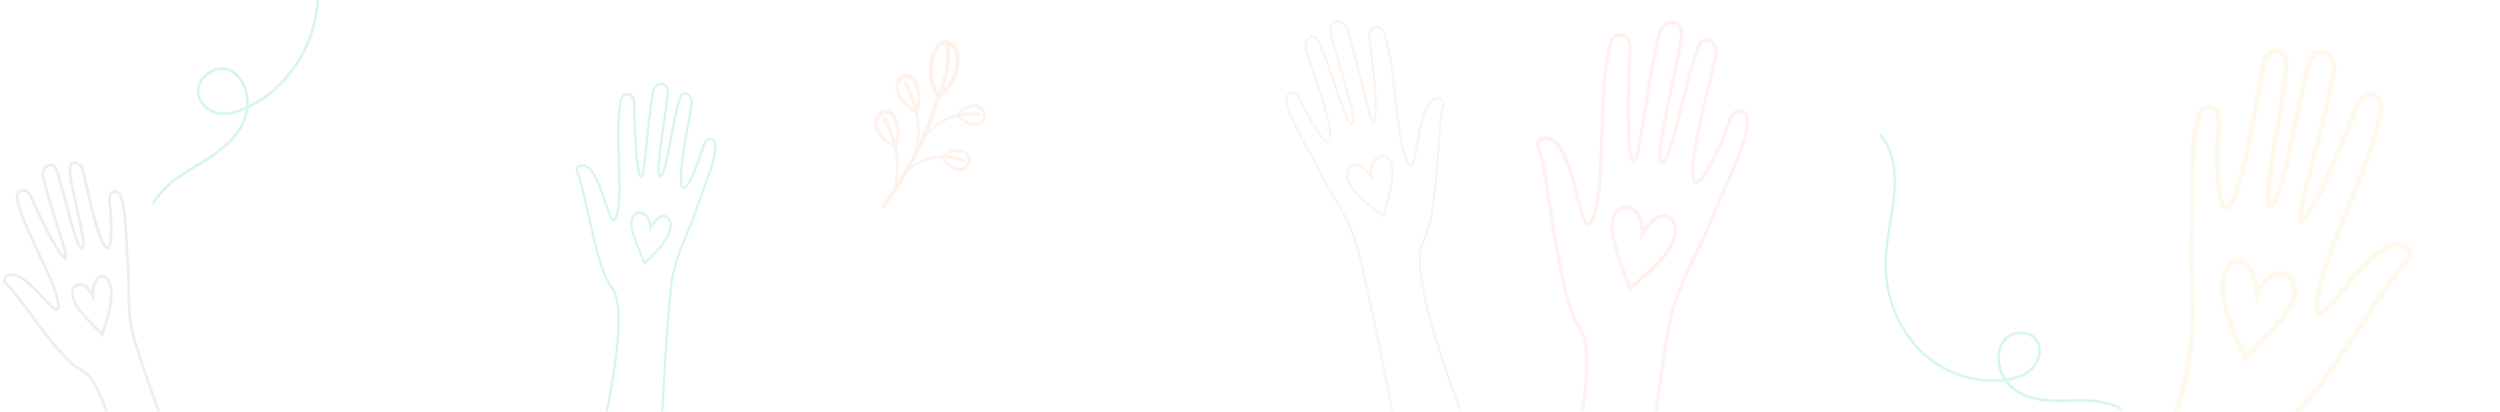 <svg width="328" height="54" viewBox="0 0 328 54" fill="none" xmlns="http://www.w3.org/2000/svg">
<g opacity="0.2" clip-path="url(#clip0_641_12427)">
<path d="M195.578 63.59L195.309 63.693C195.182 63.376 195.042 63.029 194.892 62.653C191.669 54.643 184.123 35.884 186.661 31.496C187.84 29.456 188.24 24.017 188.56 19.646C188.75 17.058 188.914 14.822 189.202 13.833C189.289 13.535 189.252 13.318 189.093 13.187C188.908 13.035 188.577 13.017 188.295 13.124C188.218 13.154 188.145 13.193 188.079 13.241C186.907 14.097 186.417 16.945 186.06 19.025C185.758 20.785 185.589 21.69 185.206 21.836C185.183 21.845 185.159 21.851 185.134 21.854C184.873 21.89 184.634 21.604 184.334 20.897C183.649 19.284 183.316 16.323 182.964 13.188C182.597 9.921 182.218 6.542 181.412 4.308C181.218 3.771 180.802 3.65 180.505 3.709C180.465 3.717 180.425 3.728 180.385 3.744C180.085 3.858 179.809 4.179 179.802 4.699C179.802 4.7 179.81 4.761 179.822 4.86C180.197 7.847 180.796 13.157 180.596 15.162C180.532 15.808 180.441 16.095 180.275 16.159C180.257 16.166 180.237 16.17 180.217 16.172C179.846 16.204 179.59 15.316 178.654 11.506C178.115 9.312 177.445 6.58 176.648 4.022C176.491 3.521 176.209 3.17 175.852 3.036C175.654 2.962 175.446 2.962 175.257 3.034C175.19 3.059 175.126 3.094 175.066 3.137C174.499 3.542 174.647 4.145 175.005 5.361C175.078 5.609 175.156 5.875 175.232 6.16C175.437 6.931 175.737 7.944 176.056 9.017C177.272 13.126 178.039 15.857 177.627 16.369C177.593 16.411 177.553 16.441 177.507 16.458C177.458 16.477 177.402 16.481 177.343 16.468C176.766 16.346 176.02 14.219 174.848 10.759C174.05 8.4 173.224 5.96 172.661 5.214C172.495 4.994 172.249 4.922 172.011 5.013C171.97 5.028 171.93 5.048 171.891 5.073C171.57 5.273 171.297 5.811 171.578 6.665L171.979 7.898C172.501 9.501 173.348 12.103 173.356 12.129C175.307 18.299 174.614 18.625 174.386 18.732C174.378 18.735 174.37 18.739 174.363 18.741C173.343 19.13 170.98 14.21 170.514 13.213C170.129 12.39 169.805 12.121 169.376 12.285C169.354 12.293 169.331 12.303 169.308 12.314C169.154 12.386 169.052 12.509 169 12.687C168.657 13.837 170.31 16.903 171.768 19.607C172.296 20.587 172.795 21.512 173.215 22.365C173.737 23.424 174.315 24.385 174.927 25.402C176.208 27.53 177.533 29.73 178.36 32.954C180.223 40.637 181.623 47.858 183.105 55.502C183.858 59.383 184.633 63.383 185.474 67.442L185.204 67.545C184.36 63.472 183.582 59.459 182.828 55.567C181.346 47.927 179.947 40.71 178.086 33.036C177.272 29.861 175.959 27.681 174.69 25.573C174.074 24.551 173.493 23.585 172.965 22.513C172.547 21.666 172.05 20.743 171.523 19.766C169.962 16.869 168.347 13.875 168.73 12.59C168.808 12.326 168.965 12.137 169.196 12.028C169.224 12.014 169.252 12.002 169.28 11.992C170.117 11.673 170.568 12.647 170.766 13.07C172.611 17.013 173.917 18.582 174.267 18.449L174.274 18.445C174.344 18.413 174.9 17.962 173.088 12.232C173.075 12.192 172.232 9.601 171.711 8.003L171.31 6.77C170.969 5.735 171.334 5.063 171.75 4.802C171.805 4.768 171.861 4.74 171.918 4.718C172.268 4.585 172.637 4.694 172.88 5.015C173.474 5.802 174.271 8.157 175.115 10.651C175.932 13.064 176.948 16.067 177.397 16.162C177.783 15.859 176.483 11.471 175.785 9.113C175.467 8.038 175.166 7.023 174.96 6.247C174.884 5.965 174.807 5.702 174.734 5.457C174.388 4.28 174.137 3.43 174.91 2.876C174.991 2.819 175.077 2.773 175.165 2.739C175.413 2.644 175.686 2.644 175.944 2.742C176.386 2.908 176.732 3.327 176.917 3.921C177.717 6.489 178.389 9.226 178.928 11.425C179.421 13.43 179.929 15.499 180.187 15.83C180.217 15.757 180.269 15.575 180.313 15.128C180.457 13.688 180.176 9.961 179.541 4.902C179.525 4.771 179.517 4.698 179.517 4.694C179.528 4.021 179.889 3.603 180.289 3.45C180.344 3.429 180.399 3.413 180.455 3.402C180.889 3.316 181.436 3.526 181.676 4.193C182.495 6.464 182.877 9.863 183.246 13.149C183.596 16.259 183.926 19.197 184.592 20.766C184.923 21.545 185.081 21.547 185.098 21.545C185.103 21.544 185.108 21.543 185.112 21.541C185.342 21.453 185.59 20.079 185.781 18.968C186.168 16.715 186.65 13.911 187.922 12.981C188.009 12.918 188.104 12.867 188.204 12.829C188.573 12.688 189.002 12.722 189.264 12.938C189.413 13.061 189.639 13.354 189.472 13.927C189.194 14.883 189.032 17.102 188.844 19.671C188.52 24.076 188.118 29.557 186.901 31.662C184.444 35.91 192.223 55.247 195.151 62.528C195.306 62.912 195.449 63.268 195.578 63.59Z" fill="#F3C49F"/>
<path d="M181.619 28.571L181.08 28.182C179.306 26.906 177.295 25.459 176.718 23.579C176.459 22.738 176.682 21.917 177.261 21.583C177.311 21.555 177.362 21.53 177.417 21.509C177.986 21.292 178.832 21.515 179.737 22.684C179.737 22.076 179.867 21.403 180.187 20.973C180.398 20.688 180.663 20.486 180.943 20.379C181.248 20.263 181.571 20.26 181.863 20.388C182.539 20.682 182.9 21.563 182.854 22.804C182.808 24.036 182.386 25.78 181.673 28.375L181.619 28.571ZM177.512 21.803C177.47 21.819 177.43 21.838 177.392 21.86C176.938 22.122 176.769 22.789 176.982 23.482C177.528 25.258 179.495 26.673 181.231 27.921L181.459 28.085C182.133 25.622 182.531 23.956 182.574 22.787C182.614 21.689 182.319 20.92 181.763 20.678C181.535 20.578 181.279 20.581 181.036 20.674C180.804 20.763 180.582 20.933 180.404 21.173C180.046 21.653 179.967 22.533 180.045 23.148L180.121 23.749L179.794 23.26C178.877 21.887 178.037 21.603 177.512 21.803Z" fill="#F3C49F"/>
<g opacity="0.4">
<path d="M287.566 105.826L286.925 105.677C286.959 105.392 286.993 105.095 287.029 104.788C288.615 91.125 292.332 59.132 299.048 55.466C302.126 53.787 306.683 46.841 310.343 41.259C312.519 37.941 314.397 35.076 315.528 33.992C315.828 33.705 315.93 33.422 315.83 33.155C315.708 32.822 315.296 32.526 314.87 32.427C314.754 32.4 314.636 32.388 314.524 32.394C312.353 32.5 309.6 35.873 307.592 38.336C305.857 40.465 304.938 41.546 304.262 41.389C304.217 41.379 304.175 41.364 304.132 41.343C303.705 41.136 303.576 40.504 303.701 39.229C303.973 36.43 305.719 32.143 307.569 27.605C309.49 22.891 311.476 18.015 312.04 14.307C312.167 13.48 311.735 12.988 311.327 12.818C311.272 12.795 311.214 12.776 311.152 12.762C310.723 12.662 310.16 12.795 309.769 13.477L309.682 13.709C307.974 18.062 304.847 25.743 303.091 28.265C302.568 29.013 302.182 29.447 301.822 29.364C301.782 29.355 301.743 29.339 301.704 29.317C301.107 28.989 301.395 27.644 302.997 21.517C303.895 18.088 305.013 13.819 305.831 9.673C305.984 8.894 305.87 8.205 305.509 7.733C305.313 7.476 305.052 7.304 304.768 7.238C304.666 7.215 304.562 7.204 304.456 7.209C303.467 7.246 303.241 8.109 302.826 10.058C302.741 10.457 302.649 10.886 302.54 11.339C302.246 12.557 301.901 14.189 301.535 15.915C299.891 23.674 299.056 26.968 298.143 27.282C298.049 27.313 297.955 27.319 297.864 27.298C297.765 27.275 297.671 27.221 297.586 27.138C296.895 26.454 297.309 23.565 298.417 17.134C299.085 13.257 299.776 9.249 299.572 7.763C299.517 7.369 299.269 7.086 298.924 7.006C298.864 6.992 298.801 6.984 298.737 6.983C298.198 6.968 297.482 7.423 297.24 8.755C297.226 8.83 295.605 17.628 295.594 17.689C293.638 27.828 292.433 27.643 291.979 27.575C291.964 27.572 291.951 27.569 291.937 27.566C290.233 27.172 290.601 19.072 290.756 16.582C290.841 15.198 290.613 14.583 289.978 14.436C289.947 14.429 289.916 14.423 289.885 14.418C289.65 14.383 289.455 14.446 289.273 14.618C287.995 15.827 287.955 21.396 287.919 26.309C287.906 28.099 287.894 29.788 287.829 31.311C287.749 33.196 287.818 35.001 287.89 36.913C288.042 40.924 288.2 45.072 286.924 50.161C283.748 62.157 280.292 73.114 276.633 84.714C274.859 90.335 273.033 96.123 271.244 102.037L270.601 101.888C272.399 95.943 274.233 90.128 276.015 84.48C279.672 72.888 283.125 61.939 286.295 49.966C287.543 44.99 287.388 40.898 287.237 36.941C287.164 35.014 287.095 33.194 287.177 31.276C287.24 29.768 287.253 28.084 287.266 26.303C287.306 20.745 287.345 15.497 288.846 14.078C289.171 13.77 289.549 13.646 289.973 13.71C290.023 13.718 290.072 13.727 290.12 13.739C291.573 14.076 291.456 15.855 291.407 16.632C290.934 24.246 291.716 26.785 292.063 26.865L292.069 26.867C292.08 26.868 293.174 26.77 294.954 17.54C294.973 17.438 296.587 8.679 296.599 8.614C296.899 6.962 297.897 6.245 298.753 6.268C298.86 6.271 298.964 6.284 299.063 6.307C299.675 6.449 300.122 6.961 300.219 7.658C300.439 9.263 299.769 13.151 299.06 17.268C298.468 20.694 297.582 25.834 297.995 26.566C298.741 25.934 300.087 19.583 300.899 15.753C301.265 14.021 301.612 12.385 301.909 11.156C302.016 10.71 302.106 10.288 302.19 9.894C302.588 8.027 302.903 6.552 304.433 6.494C304.593 6.488 304.75 6.504 304.903 6.539C305.328 6.638 305.717 6.893 306.009 7.275C306.503 7.92 306.666 8.826 306.469 9.825C305.646 13.994 304.526 18.275 303.625 21.715C302.879 24.569 302.109 27.509 302.061 28.489C302.171 28.37 302.335 28.169 302.57 27.831C303.822 26.033 306.195 20.783 309.081 13.426C309.163 13.216 309.213 13.102 309.215 13.096C309.756 12.152 310.599 11.903 311.289 12.063C311.383 12.085 311.472 12.114 311.558 12.15C312.248 12.437 312.864 13.252 312.686 14.425C312.108 18.224 310.104 23.141 308.165 27.898C306.338 32.383 304.612 36.618 304.35 39.306C304.234 40.503 304.399 40.688 304.405 40.696C304.757 40.739 306.114 39.075 307.105 37.859C309.307 35.159 312.047 31.798 314.494 31.68C314.666 31.671 314.84 31.689 315.01 31.728C315.646 31.876 316.231 32.331 316.436 32.887C316.556 33.214 316.654 33.863 315.958 34.531C314.885 35.559 313.027 38.395 310.873 41.676C307.172 47.322 302.563 54.348 299.342 56.106C292.935 59.602 289.115 92.495 287.676 104.879C287.638 105.207 287.602 105.523 287.566 105.826Z" fill="#FFAC19"/>
<path d="M294.434 47.529L293.935 46.388C292.475 43.067 290.82 39.303 291.441 36.215C291.727 34.794 292.683 33.851 293.764 33.922C293.857 33.927 293.95 33.942 294.044 33.963C294.973 34.179 295.946 35.187 296.344 37.43C296.802 36.681 297.436 35.993 298.137 35.719C298.653 35.519 299.18 35.481 299.655 35.592C300.178 35.713 300.638 36.011 300.953 36.467C301.295 36.959 301.936 38.362 300.504 40.74C299.519 42.372 297.649 44.35 294.753 47.214L294.434 47.529ZM293.901 34.665C293.841 34.651 293.781 34.642 293.723 34.638C292.965 34.588 292.286 35.299 292.071 36.367C291.499 39.21 293.171 43.014 294.515 46.07L294.644 46.364C297.32 43.708 299.058 41.852 299.968 40.342C300.813 38.942 300.985 37.69 300.442 36.907C300.22 36.589 299.895 36.38 299.52 36.293C299.158 36.209 298.75 36.239 298.348 36.396C297.537 36.713 296.799 37.799 296.456 38.675L295.954 39.958L295.839 38.568C295.622 35.95 294.696 34.849 293.901 34.665Z" fill="#FFAC19"/>
</g>
<g opacity="0.5">
<path d="M213.199 90.456L212.742 90.329C213.417 84.92 214.016 79.594 214.598 74.425C215.77 64.003 216.877 54.159 218.554 43.638C219.32 39.206 220.859 36.088 222.348 33.073C223.058 31.634 223.729 30.276 224.314 28.793C224.785 27.598 225.354 26.295 225.957 24.916C227.616 21.118 229.497 16.814 228.924 15.338C228.839 15.117 228.703 14.979 228.498 14.904C228.472 14.895 228.446 14.887 228.421 14.88C227.853 14.723 227.455 15.105 227.036 16.236C226.305 18.202 223.828 24.545 222.425 24.156C222.414 24.153 222.402 24.15 222.39 24.145C222.066 24.028 221.075 23.671 223.04 15.121C223.051 15.074 224.41 9.374 224.827 7.629C225.117 6.429 224.709 5.764 224.275 5.545C224.222 5.518 224.169 5.497 224.116 5.482C223.804 5.396 223.502 5.518 223.314 5.817C222.645 6.881 221.8 10.248 220.983 13.505C219.664 18.763 218.962 21.265 218.223 21.497C218.139 21.524 218.057 21.527 217.981 21.506C217.911 21.486 217.847 21.448 217.792 21.39C217.17 20.741 217.906 16.976 219.101 11.306C219.413 9.829 219.707 8.434 219.899 7.377C219.971 6.986 220.047 6.619 220.119 6.278C220.474 4.584 220.598 3.815 219.824 3.361C219.741 3.313 219.655 3.277 219.566 3.252C219.315 3.183 219.048 3.208 218.8 3.329C218.349 3.549 218.017 4.043 217.864 4.719C217.071 8.244 216.463 11.985 215.975 14.991C215.11 20.322 214.874 21.466 214.339 21.472C214.307 21.472 214.278 21.468 214.249 21.46C214.001 21.392 213.841 21.01 213.682 20.131C213.203 17.47 213.44 10.282 213.625 6.235C213.631 6.097 213.635 6.014 213.635 5.995C213.569 5.312 213.17 4.967 212.793 4.862C212.737 4.847 212.683 4.837 212.629 4.831C212.243 4.792 211.721 5 211.527 5.716C210.687 8.803 210.537 13.37 210.393 17.787C210.254 22.031 210.123 26.039 209.376 28.293C209.042 29.299 208.74 29.723 208.366 29.707C208.33 29.706 208.295 29.701 208.261 29.691C207.712 29.539 207.385 28.344 206.789 26.006C206.093 23.278 205.14 19.541 203.498 18.554C203.408 18.5 203.308 18.459 203.205 18.431C202.832 18.327 202.407 18.389 202.186 18.607C202.003 18.787 201.981 19.065 202.12 19.431L202.12 19.431C202.611 20.724 203.067 23.696 203.596 27.139C204.486 32.941 205.595 40.161 207.382 42.73C211.252 48.295 203.146 74.384 199.685 85.524C199.564 85.911 199.451 86.275 199.345 86.617L198.891 86.491C199 86.138 199.117 85.76 199.243 85.359C202.384 75.248 210.729 48.389 207.01 43.042C205.153 40.371 204.035 33.082 203.135 27.224C202.612 23.813 202.159 20.867 201.688 19.629C201.395 18.857 201.678 18.418 201.874 18.225C202.21 17.892 202.796 17.788 203.32 17.933C203.461 17.972 203.597 18.029 203.722 18.104C205.537 19.195 206.48 22.895 207.239 25.869C207.57 27.166 208.07 29.109 208.369 29.192C208.374 29.194 208.379 29.194 208.384 29.195C208.385 29.194 208.587 29.173 208.937 28.118C209.659 25.941 209.788 21.971 209.926 17.768C210.072 13.319 210.222 8.719 211.078 5.569C211.336 4.62 212.065 4.259 212.673 4.321C212.749 4.328 212.826 4.343 212.903 4.364C213.466 4.52 214.013 5.047 214.102 5.971C214.102 5.977 214.1 6.078 214.092 6.261C213.78 13.108 213.798 18.127 214.141 20.031C214.225 20.499 214.298 20.741 214.347 20.863C214.651 20.231 215.09 17.524 215.515 14.9C216.004 11.887 216.613 8.137 217.411 4.596C217.599 3.763 218.024 3.146 218.61 2.861C218.955 2.692 219.33 2.657 219.68 2.754C219.806 2.789 219.928 2.84 220.045 2.909C221.165 3.567 220.918 4.752 220.574 6.393C220.504 6.73 220.428 7.091 220.358 7.478C220.164 8.543 219.869 9.941 219.556 11.422C218.84 14.823 217.64 20.515 218.114 21.018C218.661 20.826 219.743 16.516 220.532 13.368C221.398 9.919 222.215 6.661 222.929 5.525C223.231 5.047 223.731 4.847 224.229 4.985C224.31 5.007 224.391 5.039 224.47 5.079C225.069 5.381 225.643 6.253 225.29 7.712C225.128 8.393 223.511 15.168 223.493 15.247C221.655 23.241 222.5 23.645 222.537 23.658L222.543 23.66C222.898 23.758 224.391 21.996 226.603 16.042C226.827 15.439 227.34 14.05 228.521 14.377C228.562 14.389 228.603 14.402 228.645 14.417C228.978 14.538 229.216 14.78 229.354 15.137C230.009 16.826 228.163 21.052 226.378 25.138C225.778 26.512 225.211 27.81 224.743 28.996C224.15 30.5 223.474 31.869 222.759 33.318C221.288 36.298 219.765 39.38 219.014 43.73C217.34 54.235 216.233 64.073 215.061 74.489C214.478 79.677 213.877 85.023 213.199 90.456Z" fill="#FF7555"/>
<path d="M213.738 38.253L213.619 37.937C212.324 34.524 211.535 32.223 211.325 30.563C211.023 28.167 211.998 27.373 212.431 27.143C212.829 26.932 213.285 26.897 213.73 27.02C214.136 27.133 214.533 27.377 214.864 27.741C215.34 28.265 215.6 29.105 215.688 29.899C216.791 28.283 217.927 27.901 218.733 28.124C218.812 28.146 218.888 28.174 218.96 28.207C219.819 28.597 220.236 29.699 219.973 30.886C219.395 33.502 216.785 35.692 214.482 37.625L213.738 38.253ZM213.614 27.519C213.278 27.426 212.936 27.451 212.641 27.607C211.921 27.99 211.614 29.042 211.796 30.495C211.993 32.05 212.731 34.226 213.939 37.428L214.19 37.216C216.432 35.335 218.971 33.203 219.511 30.762C219.717 29.828 219.416 28.973 218.779 28.683C218.731 28.661 218.68 28.642 218.627 28.628C217.922 28.432 216.779 28.889 215.684 30.834L215.202 31.688L215.243 30.684C215.277 29.858 215.067 28.697 214.527 28.104C214.258 27.808 213.939 27.609 213.614 27.519Z" fill="#FF7555"/>
</g>
<path d="M86.254 68.679L85.943 68.617C86.168 65.039 86.346 61.52 86.518 58.104C86.867 51.215 87.195 44.708 87.876 37.73C88.203 34.789 89.099 32.675 89.967 30.63C90.38 29.654 90.771 28.733 91.1 27.734C91.364 26.928 91.689 26.048 92.034 25.116C92.982 22.55 94.056 19.643 93.614 18.701C93.547 18.56 93.452 18.476 93.312 18.436C93.294 18.431 93.276 18.426 93.258 18.423C92.88 18.346 92.626 18.616 92.393 19.374C91.988 20.697 90.6 24.969 89.648 24.777C89.64 24.776 89.632 24.774 89.624 24.772C89.402 24.709 88.726 24.519 89.681 18.821C89.686 18.79 90.355 14.997 90.56 13.836L90.567 13.794C90.705 13.026 90.406 12.609 90.107 12.484C90.071 12.469 90.035 12.458 89.999 12.45C89.788 12.408 89.592 12.502 89.479 12.705C89.077 13.433 88.653 15.68 88.244 17.853C87.583 21.362 87.219 23.035 86.736 23.221C86.68 23.242 86.626 23.248 86.574 23.237C86.527 23.228 86.483 23.205 86.443 23.17C86.001 22.771 86.336 20.268 86.897 16.495C87.043 15.512 87.181 14.583 87.266 13.881C87.297 13.621 87.332 13.378 87.366 13.151C87.532 12.023 87.583 11.514 87.049 11.251C86.992 11.223 86.932 11.203 86.872 11.191C86.702 11.156 86.526 11.185 86.365 11.275C86.074 11.44 85.874 11.778 85.8 12.229C85.417 14.576 85.168 17.057 84.968 19.051C84.612 22.588 84.502 23.35 84.145 23.378C84.123 23.379 84.102 23.378 84.082 23.374C83.911 23.34 83.793 23.095 83.651 22.527C83.221 20.808 83.08 16.085 83.034 13.423C83.033 13.326 83.032 13.268 83.031 13.255C82.959 12.81 82.678 12.601 82.423 12.55C82.385 12.542 82.349 12.538 82.313 12.537C82.054 12.528 81.715 12.688 81.615 13.166C81.184 15.229 81.274 18.232 81.361 21.136C81.445 23.927 81.524 26.562 81.12 28.074C80.939 28.75 80.755 29.041 80.505 29.048C80.481 29.048 80.458 29.047 80.435 29.042C80.063 28.967 79.793 28.198 79.299 26.69C78.721 24.931 77.93 22.522 76.795 21.948C76.732 21.917 76.664 21.894 76.594 21.88C76.34 21.829 76.061 21.889 75.924 22.041C75.809 22.168 75.806 22.35 75.914 22.584L75.914 22.584C76.295 23.41 76.723 25.34 77.218 27.575C78.053 31.341 79.093 36.029 80.391 37.635C83.203 41.113 78.882 58.593 77.037 66.057C76.974 66.312 76.915 66.554 76.859 66.781L76.549 66.718C76.607 66.484 76.669 66.233 76.734 65.968C78.409 59.193 82.856 41.198 80.154 37.856C78.805 36.188 77.756 31.454 76.913 27.651C76.422 25.437 75.998 23.525 75.633 22.734C75.405 22.24 75.576 21.939 75.698 21.804C75.909 21.57 76.296 21.475 76.651 21.547C76.747 21.566 76.84 21.598 76.926 21.642C78.182 22.276 78.965 24.662 79.594 26.578C79.868 27.413 80.288 28.669 80.484 28.708C80.487 28.709 80.491 28.709 80.495 28.709C80.496 28.709 80.629 28.686 80.818 27.979C81.209 26.518 81.13 23.908 81.047 21.145C80.96 18.22 80.869 15.194 81.309 13.089C81.442 12.455 81.913 12.185 82.321 12.198C82.371 12.2 82.422 12.206 82.474 12.216C82.856 12.294 83.245 12.614 83.343 13.217C83.343 13.22 83.346 13.291 83.348 13.419C83.426 17.922 83.647 21.211 83.954 22.441C84.029 22.741 84.087 22.896 84.124 22.975C84.3 22.544 84.481 20.751 84.656 19.012C84.856 17.014 85.106 14.526 85.491 12.168C85.582 11.612 85.84 11.188 86.219 10.975C86.441 10.848 86.689 10.809 86.927 10.857C87.013 10.874 87.097 10.903 87.178 10.943C87.953 11.325 87.837 12.114 87.676 13.206C87.643 13.43 87.608 13.67 87.577 13.927C87.492 14.634 87.353 15.565 87.207 16.55C86.87 18.813 86.308 22.599 86.644 22.91C86.999 22.759 87.541 19.884 87.936 17.784C88.37 15.482 88.78 13.307 89.209 12.53C89.39 12.203 89.713 12.048 90.052 12.116C90.107 12.127 90.163 12.145 90.219 12.168C90.631 12.34 91.05 12.886 90.876 13.86L90.868 13.901C90.784 14.38 89.999 18.831 89.99 18.884C89.097 24.21 89.677 24.437 89.702 24.444L89.706 24.445C89.946 24.493 90.868 23.27 92.095 19.266C92.22 18.86 92.511 17.927 93.307 18.088C93.334 18.093 93.362 18.1 93.39 18.108C93.617 18.172 93.787 18.321 93.894 18.549C94.401 19.628 93.346 22.482 92.326 25.243C91.983 26.172 91.658 27.049 91.395 27.849C91.063 28.862 90.669 29.79 90.252 30.772C89.395 32.794 88.508 34.884 88.188 37.771C87.509 44.737 87.18 51.24 86.832 58.125C86.659 61.553 86.48 65.087 86.254 68.679Z" fill="#3CCFB4"/>
<path d="M84.536 34.777L84.451 34.584C83.53 32.51 82.96 31.109 82.771 30.08C82.499 28.595 83.074 28.054 83.334 27.89C83.572 27.739 83.853 27.696 84.133 27.752C84.388 27.804 84.642 27.939 84.86 28.151C85.173 28.456 85.363 28.969 85.446 29.46C86.069 28.402 86.753 28.107 87.261 28.21C87.312 28.22 87.361 28.235 87.408 28.252C87.954 28.457 88.25 29.127 88.13 29.881C87.865 31.544 86.329 33.036 84.972 34.352L84.536 34.777ZM84.079 28.072C83.868 28.029 83.657 28.06 83.481 28.172C83.05 28.444 82.897 29.116 83.062 30.015C83.239 30.979 83.772 32.304 84.632 34.249L84.776 34.108C86.031 32.891 87.591 31.376 87.838 29.826C87.933 29.232 87.717 28.712 87.312 28.56C87.282 28.548 87.249 28.539 87.216 28.532C86.77 28.442 86.084 28.782 85.477 30.048L85.208 30.607L85.198 29.975C85.189 29.456 85.018 28.741 84.663 28.395C84.486 28.222 84.282 28.113 84.079 28.072Z" fill="#3CCFB4"/>
<path d="M28.088 73.086L27.727 73.192C26.568 69.984 25.392 66.848 24.25 63.801C21.89 57.505 19.661 51.559 17.567 45.03C16.718 42.254 16.706 39.95 16.695 37.722C16.69 36.66 16.684 35.658 16.593 34.617C16.519 33.776 16.471 32.84 16.42 31.849C16.28 29.129 16.121 26.044 15.366 25.422C15.259 25.333 15.147 25.305 15.015 25.333C14.997 25.337 14.979 25.341 14.963 25.346C14.605 25.452 14.491 25.8 14.574 26.564C14.722 27.939 15.143 32.406 14.168 32.694C14.161 32.696 14.155 32.697 14.148 32.699C13.892 32.754 13.213 32.901 11.856 27.355C11.848 27.322 10.714 22.507 10.704 22.466C10.535 21.737 10.117 21.511 9.812 21.539C9.776 21.542 9.741 21.549 9.708 21.559C9.513 21.616 9.379 21.781 9.358 22.002C9.278 22.833 9.767 25.028 10.241 27.152C11.027 30.674 11.332 32.259 10.956 32.664C10.91 32.713 10.858 32.746 10.803 32.762C10.752 32.777 10.698 32.778 10.644 32.764C10.118 32.623 9.564 30.828 8.442 26.587C8.193 25.645 7.957 24.756 7.761 24.092C7.688 23.846 7.626 23.611 7.568 23.393C7.284 22.329 7.135 21.859 6.573 21.875C6.513 21.876 6.454 21.886 6.397 21.902C6.237 21.95 6.094 22.054 5.989 22.204C5.796 22.479 5.748 22.865 5.854 23.29C6.419 25.558 7.157 27.883 7.75 29.75C8.808 33.084 9.004 33.819 8.674 34.022C8.653 34.035 8.631 34.045 8.609 34.051C8.407 34.111 8.176 33.887 7.861 33.49C6.804 32.157 4.843 28.017 3.768 25.668L3.701 25.524C3.473 25.178 3.153 25.126 2.911 25.197C2.877 25.207 2.843 25.22 2.812 25.235C2.585 25.344 2.352 25.633 2.444 26.086C2.854 28.12 4.101 30.749 5.305 33.29C6.465 35.736 7.56 38.047 7.783 39.587C7.884 40.289 7.827 40.644 7.59 40.775C7.566 40.788 7.542 40.798 7.517 40.805C7.131 40.919 6.59 40.352 5.553 39.236C4.354 37.945 2.711 36.177 1.476 36.199C1.412 36.2 1.346 36.21 1.281 36.23C1.042 36.3 0.815 36.478 0.754 36.668C0.704 36.82 0.769 36.973 0.946 37.121C1.614 37.68 2.75 39.198 4.065 40.957C6.277 43.915 9.031 47.595 10.818 48.412C14.718 50.196 17.607 67.785 18.84 75.296C18.868 75.466 18.894 75.629 18.92 75.785L18.56 75.891C18.533 75.725 18.504 75.551 18.475 75.371C17.356 68.562 14.387 50.479 10.667 48.778C8.797 47.922 6.011 44.199 3.774 41.208C2.473 39.469 1.349 37.966 0.715 37.435C0.304 37.09 0.344 36.728 0.404 36.542C0.507 36.226 0.828 35.952 1.185 35.847C1.281 35.819 1.379 35.803 1.476 35.802C2.867 35.778 4.503 37.538 5.818 38.954C6.41 39.591 7.221 40.463 7.429 40.42C7.423 40.421 7.511 40.311 7.416 39.654C7.203 38.175 6.12 35.892 4.974 33.474C3.759 30.91 2.502 28.259 2.081 26.176C1.951 25.532 2.281 25.058 2.665 24.873C2.713 24.851 2.763 24.831 2.815 24.816C3.202 24.702 3.687 24.808 4.017 25.312C4.019 25.314 4.05 25.376 4.101 25.489C5.918 29.459 7.392 32.281 8.146 33.231C8.287 33.409 8.385 33.514 8.451 33.577C8.399 33.035 7.891 31.436 7.399 29.883C6.804 28.01 6.064 25.678 5.495 23.398C5.359 22.852 5.429 22.344 5.693 21.969C5.85 21.746 6.064 21.591 6.304 21.52C6.389 21.495 6.478 21.481 6.569 21.478C7.439 21.454 7.653 22.259 7.925 23.279C7.982 23.494 8.043 23.725 8.115 23.968C8.313 24.637 8.549 25.529 8.799 26.473C9.353 28.567 10.271 32.037 10.71 32.361C10.925 31.935 10.298 29.124 9.88 27.249C9.377 24.995 8.902 22.865 8.988 21.968C9.026 21.578 9.268 21.278 9.61 21.177C9.666 21.16 9.725 21.149 9.785 21.144C10.27 21.099 10.854 21.46 11.065 22.365C11.073 22.4 12.202 27.193 12.216 27.25C13.45 32.297 14.073 32.312 14.08 32.31L14.083 32.309C14.277 32.252 14.659 30.817 14.205 26.616C14.159 26.188 14.053 25.204 14.863 24.966C14.89 24.958 14.918 24.951 14.947 24.944C15.186 24.893 15.404 24.948 15.596 25.106C16.482 25.838 16.632 28.744 16.79 31.822C16.841 32.808 16.89 33.74 16.962 34.574C17.055 35.632 17.061 36.643 17.066 37.713C17.077 39.911 17.089 42.184 17.919 44.899C20.009 51.416 22.236 57.358 24.595 63.648C25.742 66.709 26.924 69.861 28.088 73.086Z" fill="#ACACB8"/>
<path d="M13.499 44.25L13.313 44.066C11.622 42.388 10.526 41.228 9.925 40.263C9.049 38.855 9.337 37.999 9.502 37.697C9.654 37.418 9.891 37.23 10.169 37.148C10.422 37.074 10.709 37.087 10.996 37.199C11.388 37.353 11.76 37.756 12.039 38.199C12.161 36.843 12.646 36.219 13.14 36.073C13.19 36.058 13.239 36.048 13.289 36.043C13.872 35.983 14.43 36.534 14.645 37.385C15.111 39.235 14.373 41.531 13.721 43.556L13.499 44.25ZM10.271 37.568C10.072 37.627 9.904 37.759 9.798 37.954C9.536 38.434 9.682 39.186 10.198 40.015C10.754 40.907 11.774 41.996 13.336 43.552L13.393 43.374C13.993 41.511 14.739 39.191 14.31 37.487C14.148 36.848 13.75 36.431 13.342 36.474C13.31 36.477 13.279 36.484 13.247 36.493C12.823 36.618 12.369 37.296 12.361 38.877L12.357 39.717L12.031 38.952C11.809 38.43 11.364 37.788 10.911 37.611C10.686 37.523 10.464 37.511 10.271 37.568Z" fill="#ACACB8"/>
<path d="M115.831 27.313C115.936 27.36 116.06 27.328 116.137 27.226C117.39 25.536 118.44 23.86 119.327 22.274C120.297 21.564 121.413 21.071 122.555 20.881C122.871 20.827 123.189 20.793 123.508 20.782L123.587 20.897L123.775 21.146C123.904 21.308 124.043 21.465 124.193 21.609C124.495 21.896 124.836 22.126 125.215 22.297C125.59 22.463 126.037 22.546 126.471 22.387C126.903 22.238 127.271 21.805 127.352 21.291C127.451 20.779 127.235 20.228 126.873 19.937C126.758 19.84 126.636 19.766 126.51 19.709C126.238 19.587 125.945 19.546 125.668 19.545C125.263 19.552 124.853 19.637 124.479 19.801C124.29 19.882 124.112 19.983 123.939 20.09L123.685 20.261L123.56 20.352L123.533 20.374C123.187 20.393 122.843 20.437 122.503 20.505C121.839 20.634 121.19 20.855 120.576 21.16C120.258 21.317 119.949 21.493 119.65 21.691C120.399 20.308 121.012 19.013 121.513 17.855C122.368 16.885 123.432 16.114 124.579 15.662C124.908 15.53 125.246 15.426 125.587 15.345C125.623 15.373 125.654 15.394 125.686 15.432L125.905 15.63C126.053 15.762 126.207 15.892 126.37 16.011C126.531 16.126 126.702 16.224 126.882 16.305C127.072 16.39 127.27 16.455 127.473 16.501C127.867 16.583 128.317 16.567 128.713 16.316C129.107 16.069 129.373 15.564 129.361 15.056C129.368 14.546 129.081 14.058 128.685 13.836C128.641 13.811 128.598 13.789 128.554 13.769C128.191 13.606 127.802 13.613 127.448 13.679C127.054 13.767 126.668 13.925 126.33 14.169C126.161 14.288 126.007 14.428 125.858 14.573C125.786 14.647 125.714 14.722 125.647 14.801L125.545 14.921L125.531 14.941C125.168 15.036 124.81 15.155 124.463 15.305C123.833 15.574 123.232 15.929 122.68 16.359C122.381 16.591 122.098 16.843 121.828 17.114C122.692 15.016 123.14 13.504 123.285 12.972L123.295 12.966C123.362 12.913 124.935 11.668 125.563 9.918C126.258 7.982 125.877 6.539 125.29 5.835C125.105 5.614 124.893 5.451 124.667 5.349C124.342 5.204 123.988 5.185 123.647 5.307C122.781 5.614 122.156 6.727 121.934 8.362C121.729 9.866 122.051 11.43 122.809 12.696C122.679 13.185 122.017 15.511 120.567 18.654C120.599 18.447 120.624 18.238 120.645 18.028C120.723 17.191 120.707 16.346 120.606 15.515C120.566 15.242 120.509 14.973 120.457 14.703L120.46 14.699L120.471 14.664L120.478 14.64L120.491 14.591L120.516 14.495L120.562 14.303L120.643 13.915C120.691 13.655 120.732 13.391 120.753 13.124C120.771 12.856 120.776 12.586 120.759 12.313C120.738 12.041 120.686 11.774 120.649 11.503C120.499 10.982 120.309 10.425 119.863 10.053C119.755 9.958 119.633 9.88 119.503 9.822C119.117 9.649 118.656 9.644 118.279 9.876C117.768 10.158 117.443 10.78 117.436 11.386C117.404 12.006 117.665 12.536 117.95 12.974C118.249 13.409 118.601 13.788 119.006 14.076C119.206 14.221 119.412 14.352 119.624 14.471L119.944 14.64L120.007 14.67C120.078 14.975 120.145 15.281 120.199 15.591C120.316 16.383 120.351 17.193 120.295 17.997C120.249 18.649 120.141 19.309 119.957 19.927C119.325 21.195 118.578 22.559 117.692 23.972C117.784 23.554 117.847 23.132 117.89 22.704C117.967 21.868 117.951 21.023 117.849 20.191C117.809 19.918 117.754 19.648 117.701 19.379L117.704 19.375L117.714 19.34L117.721 19.316L117.735 19.268L117.76 19.172L117.806 18.98L117.887 18.591C117.935 18.331 117.975 18.068 117.996 17.8C118.015 17.533 118.02 17.262 118.003 16.99C117.982 16.718 117.93 16.451 117.893 16.18C117.743 15.659 117.553 15.101 117.106 14.729C116.999 14.634 116.877 14.557 116.747 14.498C116.36 14.325 115.9 14.32 115.523 14.552C115.012 14.834 114.687 15.457 114.679 16.061C114.648 16.682 114.909 17.212 115.193 17.65C115.493 18.085 115.845 18.465 116.249 18.751C116.45 18.897 116.656 19.029 116.868 19.147L117.188 19.315L117.251 19.346C117.321 19.651 117.389 19.958 117.443 20.267C117.559 21.06 117.595 21.869 117.539 22.673C117.487 23.414 117.355 24.166 117.12 24.852C116.684 25.514 116.227 26.181 115.729 26.853C115.636 26.98 115.651 27.166 115.763 27.268C115.771 27.276 115.779 27.283 115.788 27.289C115.801 27.299 115.816 27.306 115.831 27.313ZM116.172 15.382C116.101 15.35 116.017 15.353 115.944 15.398C115.815 15.477 115.767 15.656 115.836 15.8L115.838 15.804L115.852 15.83C116.031 16.177 116.223 16.516 116.392 16.869C116.54 17.234 116.726 17.581 116.843 17.96C116.959 18.259 117.047 18.569 117.131 18.88L117.034 18.818C116.843 18.687 116.657 18.546 116.48 18.394C116.12 18.098 115.816 17.744 115.57 17.348C115.342 16.952 115.149 16.511 115.182 16.077C115.196 15.649 115.415 15.256 115.75 15.072C116.004 14.928 116.299 14.926 116.561 15.043C116.642 15.08 116.721 15.128 116.794 15.188C117.115 15.434 117.281 15.889 117.424 16.329C117.466 16.565 117.526 16.801 117.558 17.042C117.584 17.283 117.592 17.532 117.586 17.782C117.582 18.032 117.57 18.284 117.544 18.536L117.532 18.636C117.457 18.342 117.384 18.048 117.283 17.764C117.168 17.364 116.986 16.997 116.839 16.612C116.672 16.239 116.481 15.88 116.303 15.513C116.273 15.451 116.226 15.406 116.172 15.382ZM126.329 20.136C126.431 20.181 126.526 20.241 126.608 20.315C126.857 20.529 126.975 20.875 126.924 21.21C126.873 21.547 126.643 21.833 126.343 21.945C126.041 22.061 125.684 22.016 125.351 21.893C125.305 21.875 125.26 21.855 125.215 21.835C124.929 21.707 124.652 21.529 124.402 21.32C124.254 21.201 124.114 21.068 123.98 20.927L123.865 20.798C124.069 20.803 124.274 20.801 124.476 20.828C125.116 20.883 125.735 21.081 126.34 21.3L126.355 21.305C126.47 21.348 126.595 21.276 126.635 21.148C126.672 21.024 126.617 20.891 126.511 20.844C126.506 20.842 126.501 20.84 126.497 20.837L126.492 20.835C125.848 20.621 125.192 20.433 124.517 20.392C124.363 20.376 124.209 20.388 124.055 20.383L124.067 20.377C124.237 20.293 124.413 20.221 124.588 20.159C124.936 20.031 125.297 19.982 125.656 19.995C125.89 20.004 126.125 20.044 126.329 20.136ZM118.928 10.706C118.856 10.674 118.773 10.677 118.7 10.722C118.571 10.801 118.522 10.98 118.592 11.123L118.595 11.128L118.608 11.154C118.787 11.501 118.98 11.84 119.149 12.194C119.296 12.558 119.482 12.905 119.6 13.284C119.714 13.583 119.803 13.893 119.887 14.204L119.791 14.142C119.598 14.011 119.413 13.87 119.236 13.718C118.877 13.421 118.572 13.067 118.326 12.671C118.099 12.276 117.905 11.835 117.938 11.401C117.951 10.973 118.172 10.58 118.507 10.397C118.761 10.253 119.055 10.25 119.316 10.367C119.399 10.404 119.477 10.453 119.55 10.513C119.871 10.758 120.037 11.213 120.18 11.652C120.222 11.889 120.283 12.125 120.313 12.366C120.34 12.608 120.348 12.856 120.342 13.105C120.337 13.355 120.326 13.607 120.3 13.859L120.288 13.96C120.213 13.666 120.139 13.372 120.039 13.088C119.925 12.688 119.741 12.321 119.596 11.936C119.429 11.562 119.238 11.204 119.059 10.836C119.029 10.774 118.982 10.73 118.928 10.706ZM128.368 14.198C128.406 14.216 128.442 14.235 128.478 14.257C128.75 14.42 128.917 14.733 128.925 15.07C128.936 15.408 128.771 15.739 128.503 15.915C128.233 16.093 127.884 16.123 127.541 16.073C127.316 16.035 127.094 15.967 126.88 15.871C126.765 15.82 126.652 15.759 126.542 15.691C126.384 15.597 126.229 15.489 126.075 15.374L125.954 15.283C126.123 15.254 126.29 15.212 126.46 15.198C127.1 15.115 127.743 15.176 128.377 15.261L128.392 15.263C128.513 15.279 128.624 15.183 128.64 15.048C128.654 14.935 128.597 14.831 128.506 14.791C128.489 14.783 128.47 14.777 128.451 14.775L128.445 14.774C127.775 14.702 127.097 14.659 126.425 14.763C126.287 14.779 126.154 14.819 126.017 14.844C126.025 14.837 126.033 14.83 126.041 14.823C126.188 14.701 126.345 14.595 126.503 14.498C126.814 14.299 127.158 14.184 127.509 14.125C127.808 14.078 128.114 14.085 128.368 14.198ZM124.022 5.821C124.473 8.58 123.486 11.099 123.068 12.005C122.523 10.927 122.292 9.666 122.458 8.443C122.649 7.042 123.139 6.104 123.801 5.869C123.874 5.843 123.948 5.828 124.022 5.821ZM124.578 5.964C124.6 5.978 124.623 5.987 124.646 6.003C124.734 6.066 124.819 6.146 124.899 6.241C125.377 6.814 125.673 8.025 125.07 9.705C124.775 10.531 124.23 11.241 123.773 11.739C124.25 10.559 124.905 8.387 124.578 5.964Z" fill="#F3C49F"/>
<path d="M20.044 27V26.335C20.656 25.48 21.344 24.716 22.108 24.039C23.245 23.032 24.547 22.249 25.805 21.493C26.429 21.117 27.075 20.729 27.69 20.319C29.973 18.8 31.381 17.174 31.995 15.349C32.096 15.05 32.17 14.734 32.217 14.409C31.14 14.883 30.22 15.112 29.38 15.113C29.133 15.113 28.894 15.093 28.659 15.054C27.531 14.864 26.237 14.037 25.885 12.616C25.633 11.596 26.002 10.52 26.872 9.738C27.54 9.137 28.366 8.818 29.156 8.818C29.587 8.818 30.006 8.913 30.383 9.108C32.019 9.955 32.723 11.919 32.647 13.777C36.419 11.915 39.427 8.331 40.758 4.075C42.154 -0.387 41.672 -5.477 39.468 -9.539C38.583 -11.17 37.41 -12.693 36.275 -14.166C34.192 -16.87 32.038 -19.665 31.651 -23.184C31.547 -24.128 31.587 -25.078 31.755 -26H32.129C31.956 -25.095 31.913 -24.159 32.015 -23.232C32.389 -19.829 34.413 -17.202 36.556 -14.421C37.7 -12.935 38.884 -11.399 39.783 -9.74C42.041 -5.58 42.535 -0.368 41.105 4.202C39.72 8.63 36.562 12.348 32.613 14.229C32.565 14.664 32.473 15.089 32.34 15.485C31.696 17.397 30.238 19.09 27.882 20.657C27.26 21.072 26.611 21.462 25.983 21.84C24.739 22.588 23.452 23.361 22.34 24.346C21.475 25.112 20.71 25.996 20.044 27ZM29.162 9.211C28.388 9.211 27.632 9.57 27.106 10.043C26.349 10.724 26.025 11.647 26.239 12.513C26.548 13.762 27.705 14.492 28.715 14.661C28.93 14.697 29.151 14.715 29.378 14.715C30.173 14.715 31.053 14.493 32.093 14.036C32.15 14.011 32.208 13.985 32.265 13.959C32.387 12.176 31.728 10.245 30.225 9.467C29.881 9.288 29.519 9.211 29.162 9.211Z" fill="#3CCFB4"/>
<path d="M278.406 53.857L278.127 53.327C277.279 52.954 276.409 52.691 275.515 52.538C274.184 52.309 272.817 52.343 271.495 52.376C270.839 52.392 270.161 52.408 269.497 52.392C267.038 52.334 265.231 51.749 263.974 50.602C263.768 50.415 263.576 50.2 263.402 49.965C264.461 49.797 265.292 49.515 265.962 49.091C266.159 48.967 266.342 48.829 266.513 48.679C267.334 47.958 268.02 46.643 267.704 45.33C267.477 44.388 266.73 43.716 265.708 43.532C264.922 43.39 264.128 43.553 263.498 43.953C263.154 44.171 262.859 44.459 262.64 44.805C261.691 46.309 261.953 48.233 262.794 49.677C259.001 50.099 255.095 48.759 252.245 46.035C249.257 43.18 247.505 38.873 247.559 34.516C247.58 32.766 247.877 30.957 248.165 29.207C248.692 25.995 249.237 22.674 248.069 19.67C247.755 18.864 247.325 18.126 246.803 17.475L246.505 17.663C247.023 18.299 247.45 19.024 247.758 19.816C248.888 22.721 248.376 25.842 247.833 29.146C247.544 30.911 247.244 32.735 247.222 34.514C247.167 38.978 248.961 43.388 252.022 46.313C254.987 49.147 259.068 50.517 263.01 50.021C263.232 50.344 263.483 50.636 263.756 50.885C265.073 52.086 266.948 52.699 269.486 52.759C270.157 52.775 270.839 52.759 271.499 52.743C272.806 52.71 274.158 52.677 275.459 52.901C276.471 53.075 277.453 53.393 278.406 53.857ZM263.659 44.27C264.276 43.879 265.03 43.782 265.649 43.894C266.539 44.055 267.185 44.628 267.378 45.427C267.656 46.58 267.038 47.748 266.304 48.394C266.147 48.532 265.978 48.658 265.797 48.773C265.162 49.175 264.367 49.443 263.345 49.603C263.288 49.613 263.231 49.621 263.175 49.629C262.329 48.268 262.044 46.393 262.917 45.011C263.117 44.695 263.373 44.451 263.659 44.27Z" fill="#3CCFB4"/>
</g>
<defs>
<clipPath id="clip0_641_12427">
<rect width="328" height="54" fill="white"/>
</clipPath>
</defs>
</svg>
